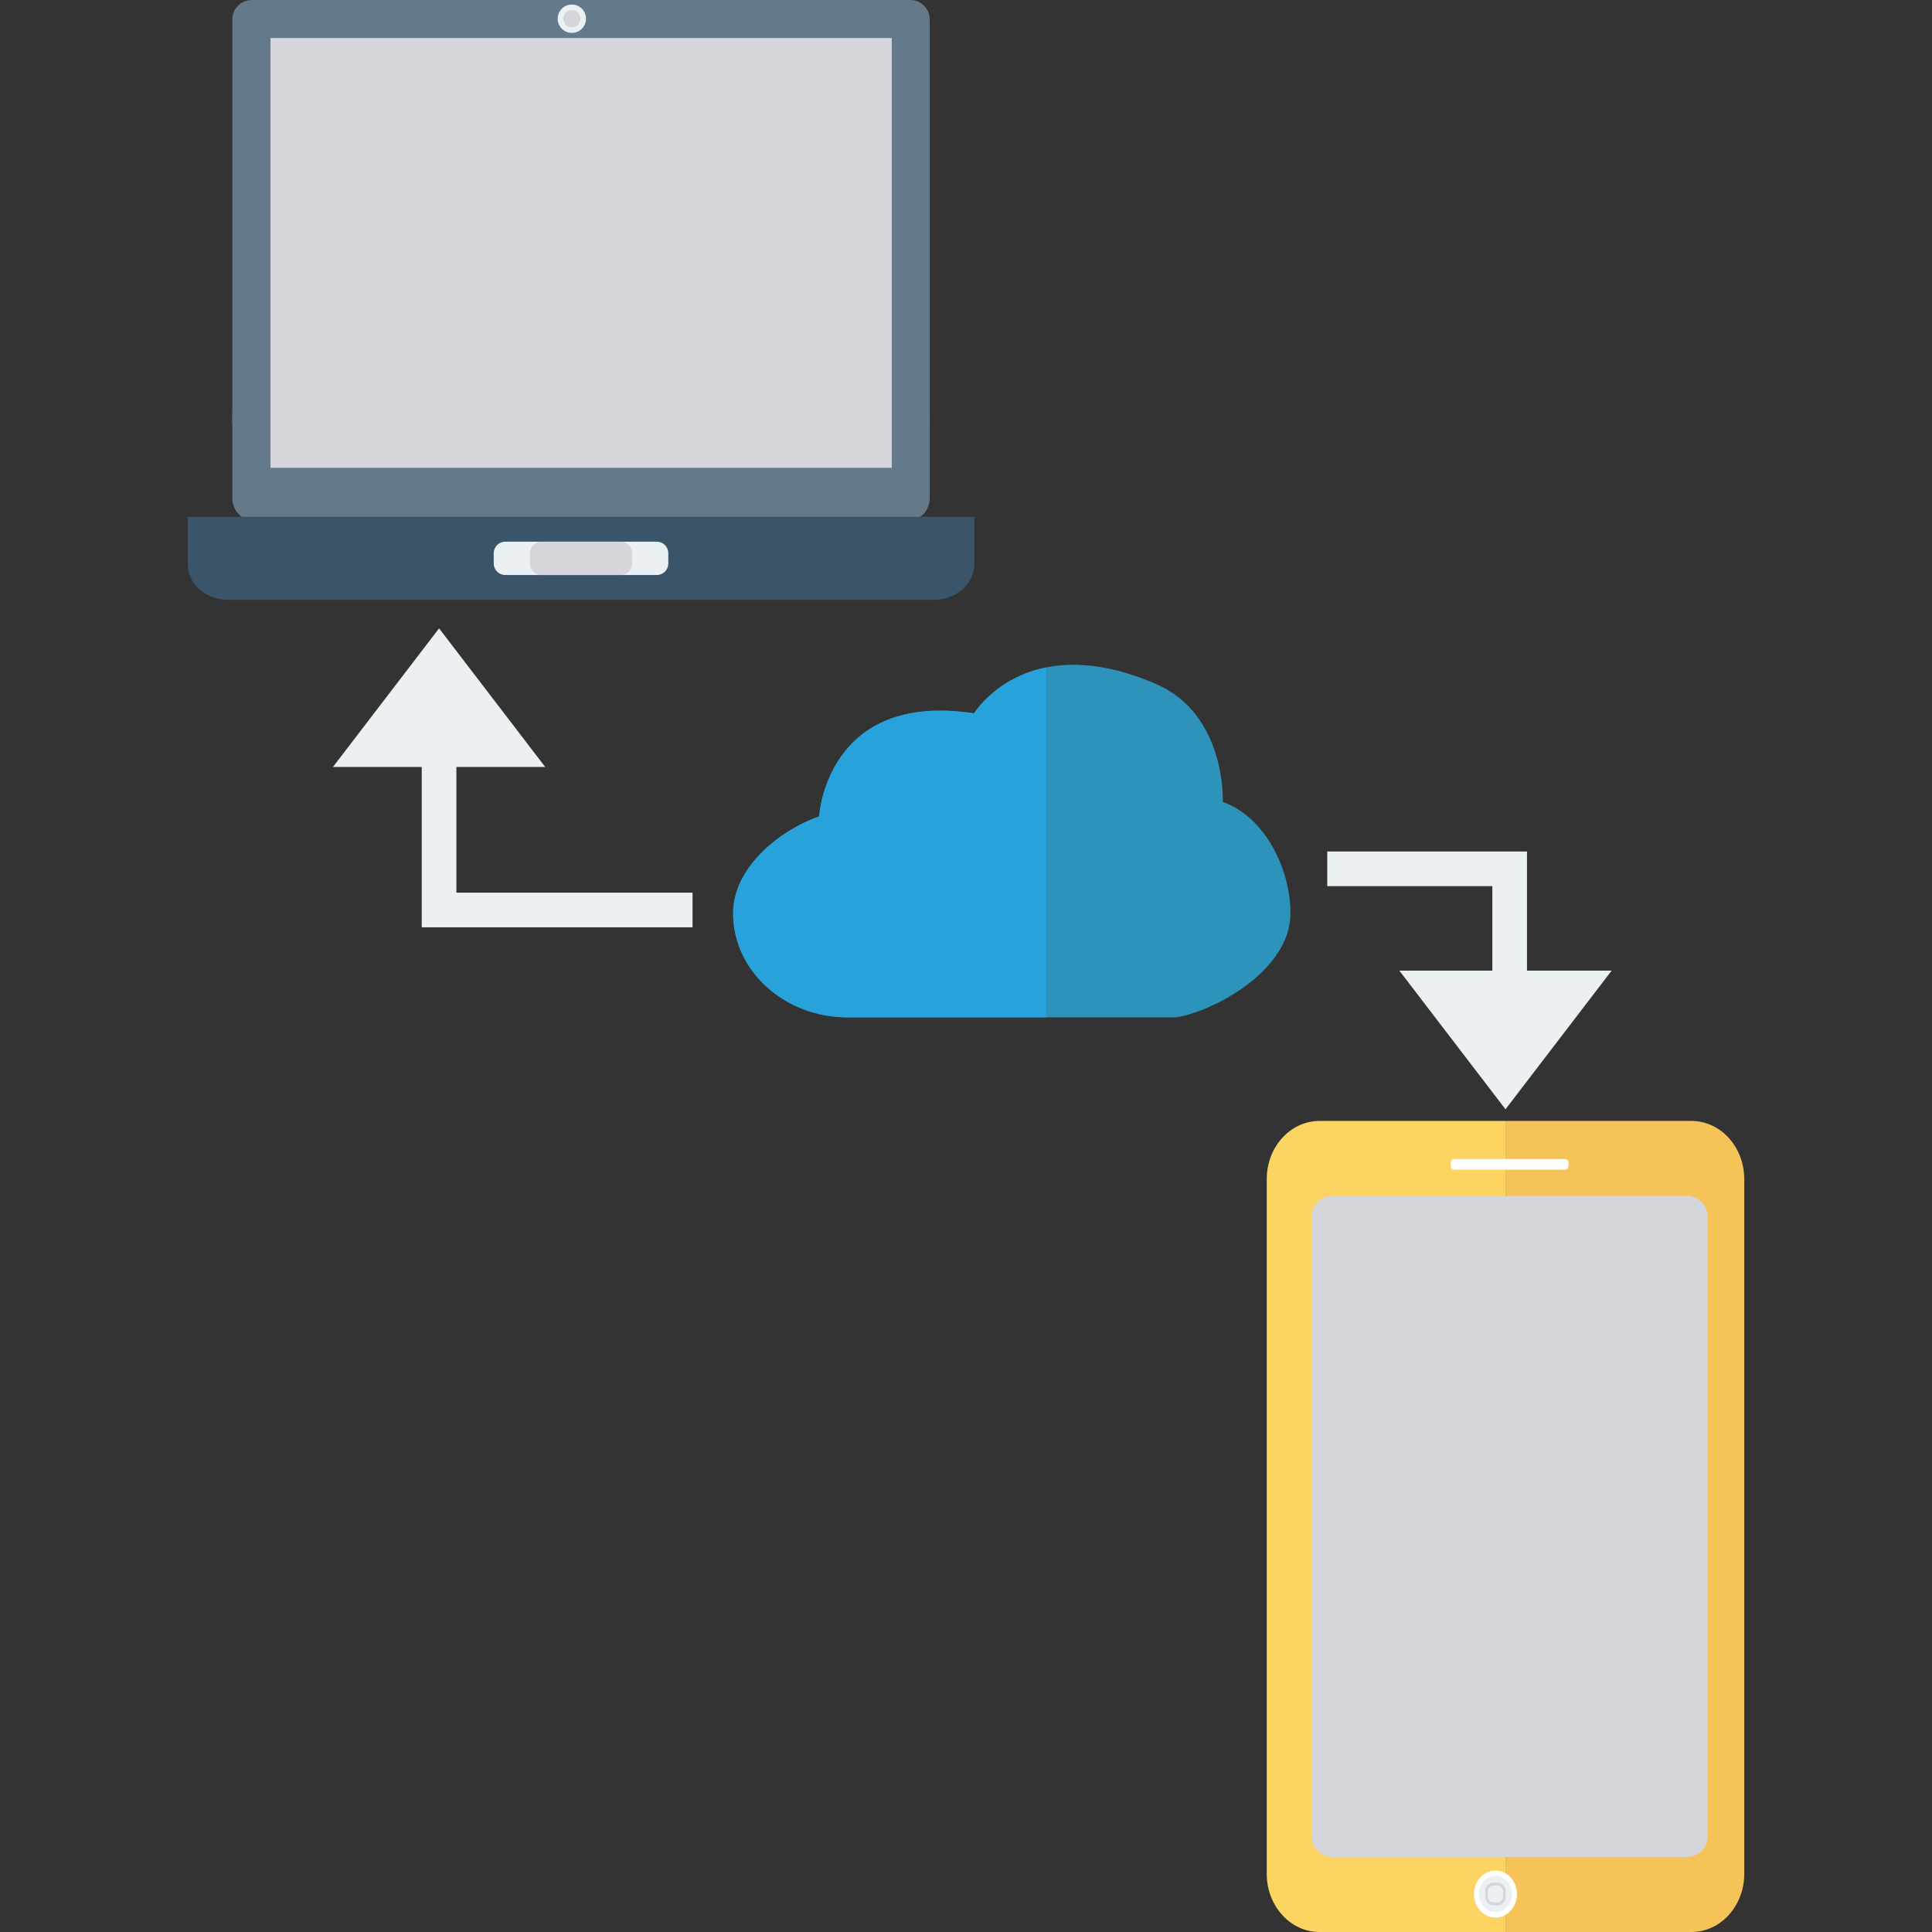 <?xml version="1.0" encoding="iso-8859-1"?>
<!-- Generator: Adobe Illustrator 19.0.0, SVG Export Plug-In . SVG Version: 6.00 Build 0)  -->
<svg xmlns="http://www.w3.org/2000/svg" xmlns:xlink="http://www.w3.org/1999/xlink" version="1.1" id="Capa_1" x="0px" y="0px" viewBox="0 0 409.6 409.6" style="enable-background:new 0 0 409.6 409.6;" xml:space="preserve">
<rect x="0" y="0" width="409.6" height="409.6" fill="#333333" stroke="none"/>
<path style="fill:#2D93BA;" d="M245.117,145.028c-27.601-11.99-38.601,6.211-38.601,6.211  c-31.374-4.799-32.852,21.849-32.852,21.849c-9.026,3.223-18.241,11.205-18.241,20.541c0,12.187,10.884,22.066,24.311,22.066h69.544  c7.912-1.195,24.311-9.879,24.311-22.066c0-9.336-5.32-20.392-14.345-23.616C259.243,170.014,260.064,151.521,245.117,145.028z"/>
<path style="fill:#27A2DB;" d="M179.733,215.695c-13.426,0-24.311-9.879-24.311-22.066c0-9.336,9.215-17.318,18.241-20.541  c0,0,1.478-26.648,32.852-21.849c0,0,4.596-7.605,15.301-9.745v74.201H179.733z"/>
<g>
	<rect x="63.324" y="107.146" style="fill:#EBF0F3;" width="12.109" height="8.069"/>
	<rect x="164.198" y="107.146" style="fill:#EBF0F3;" width="12.109" height="8.069"/>
</g>
<g>
	<path style="fill:#64798A;" d="M197.108,4.124c0-2.278-1.846-4.124-4.124-4.124H53.381c-2.278,0-4.124,1.846-4.124,4.124v85.803   h147.851V4.124z"/>
	<path style="fill:#64798A;" d="M49.257,87.458v18.136c0,2.555,1.846,4.626,4.124,4.626h139.602c2.278,0,4.124-2.071,4.124-4.626   V87.458H49.257z"/>
</g>
<rect x="57.344" y="8.064" style="fill:#D5D6DB;" width="131.722" height="91.121"/>
<path style="fill:#3A556A;" d="M206.559,109.578v10.038c0,4.172-3.829,7.555-8.552,7.555H48.358c-4.723,0-8.552-3.382-8.552-7.555  v-10.038H206.559z"/>
<g>
	<path style="fill:#EBF0F3;" d="M139.259,121.903h-32.154c-1.334,0-2.426-1.092-2.426-2.426v-2.206c0-1.334,1.092-2.426,2.426-2.426   h32.154c1.334,0,2.426,1.092,2.426,2.426v2.206C141.685,120.811,140.594,121.903,139.259,121.903z"/>
	<circle style="fill:#EBF0F3;" cx="121.236" cy="3.968" r="3.005"/>
</g>
<g>
	<circle style="fill:#D5D6DB;" cx="121.236" cy="3.968" r="1.823"/>
	<path style="fill:#D5D6DB;" d="M131.588,121.903h-16.812c-1.334,0-2.426-1.092-2.426-2.426v-2.206c0-1.334,1.092-2.426,2.426-2.426   h16.812c1.334,0,2.426,1.092,2.426,2.426v2.206C134.015,120.811,132.923,121.903,131.588,121.903z"/>
</g>
<path style="fill:#F6C358;" d="M319.177,237.648h39.432c6.178,0,11.185,5.518,11.185,12.326v147.301  c0,6.807-5.008,12.326-11.185,12.326h-39.432"/>
<path style="fill:#FCD462;" d="M319.177,409.6h-39.432c-6.178,0-11.185-5.518-11.185-12.326V249.973  c0-6.807,5.008-12.326,11.185-12.326h39.432"/>
<path style="fill:#D5D6DB;" d="M357.653,253.553H282.47c-2.421,0-4.383,1.962-4.383,4.383v131.375c0,2.421,1.962,4.383,4.383,4.383  h75.183c2.421,0,4.383-1.963,4.383-4.383V257.936C362.036,255.515,360.074,253.553,357.653,253.553z"/>
<ellipse style="fill:#FFFFFF;" cx="317.051" cy="401.562" rx="4.557" ry="4.982"/>
<ellipse style="fill:#EBF0F3;" cx="317.051" cy="401.562" rx="3.497" ry="3.825"/>
<path style="fill:#D5D6DB;" d="M317.541,403.946h-0.978c-0.928,0-1.685-0.834-1.685-1.856v-1.099c0-1.023,0.757-1.856,1.685-1.856  h0.978c0.928,0,1.685,0.834,1.685,1.856v1.099C319.226,403.112,318.469,403.946,317.541,403.946z M316.563,399.754  c-0.619,0-1.122,0.554-1.122,1.236v1.099c0,0.683,0.503,1.236,1.122,1.236h0.978c0.619,0,1.122-0.554,1.122-1.236v-1.099  c0-0.683-0.503-1.236-1.122-1.236H316.563z"/>
<path style="fill:#FFFFFF;" d="M331.768,247.981h-23.413c-0.428,0-0.776-0.347-0.776-0.776V246.5c0-0.428,0.347-0.776,0.776-0.776  h23.413c0.428,0,0.776,0.347,0.776,0.776v0.705C332.544,247.634,332.197,247.981,331.768,247.981z"/>
<g>
	<polygon style="fill:#EBF0F3;" points="146.822,196.597 89.412,196.597 89.412,153.884 96.76,153.884 96.76,189.249    146.822,189.249  "/>
	<polygon style="fill:#EBF0F3;" points="115.591,162.61 93.086,133.216 70.581,162.61  "/>
	<polygon style="fill:#EBF0F3;" points="323.736,215.693 316.388,215.693 316.388,187.871 281.391,187.871 281.391,180.522    323.736,180.522  "/>
	<polygon style="fill:#EBF0F3;" points="296.672,205.783 319.177,235.177 341.681,205.783  "/>
</g>
<g>
</g>
<g>
</g>
<g>
</g>
<g>
</g>
<g>
</g>
<g>
</g>
<g>
</g>
<g>
</g>
<g>
</g>
<g>
</g>
<g>
</g>
<g>
</g>
<g>
</g>
<g>
</g>
<g>
</g>
</svg>
